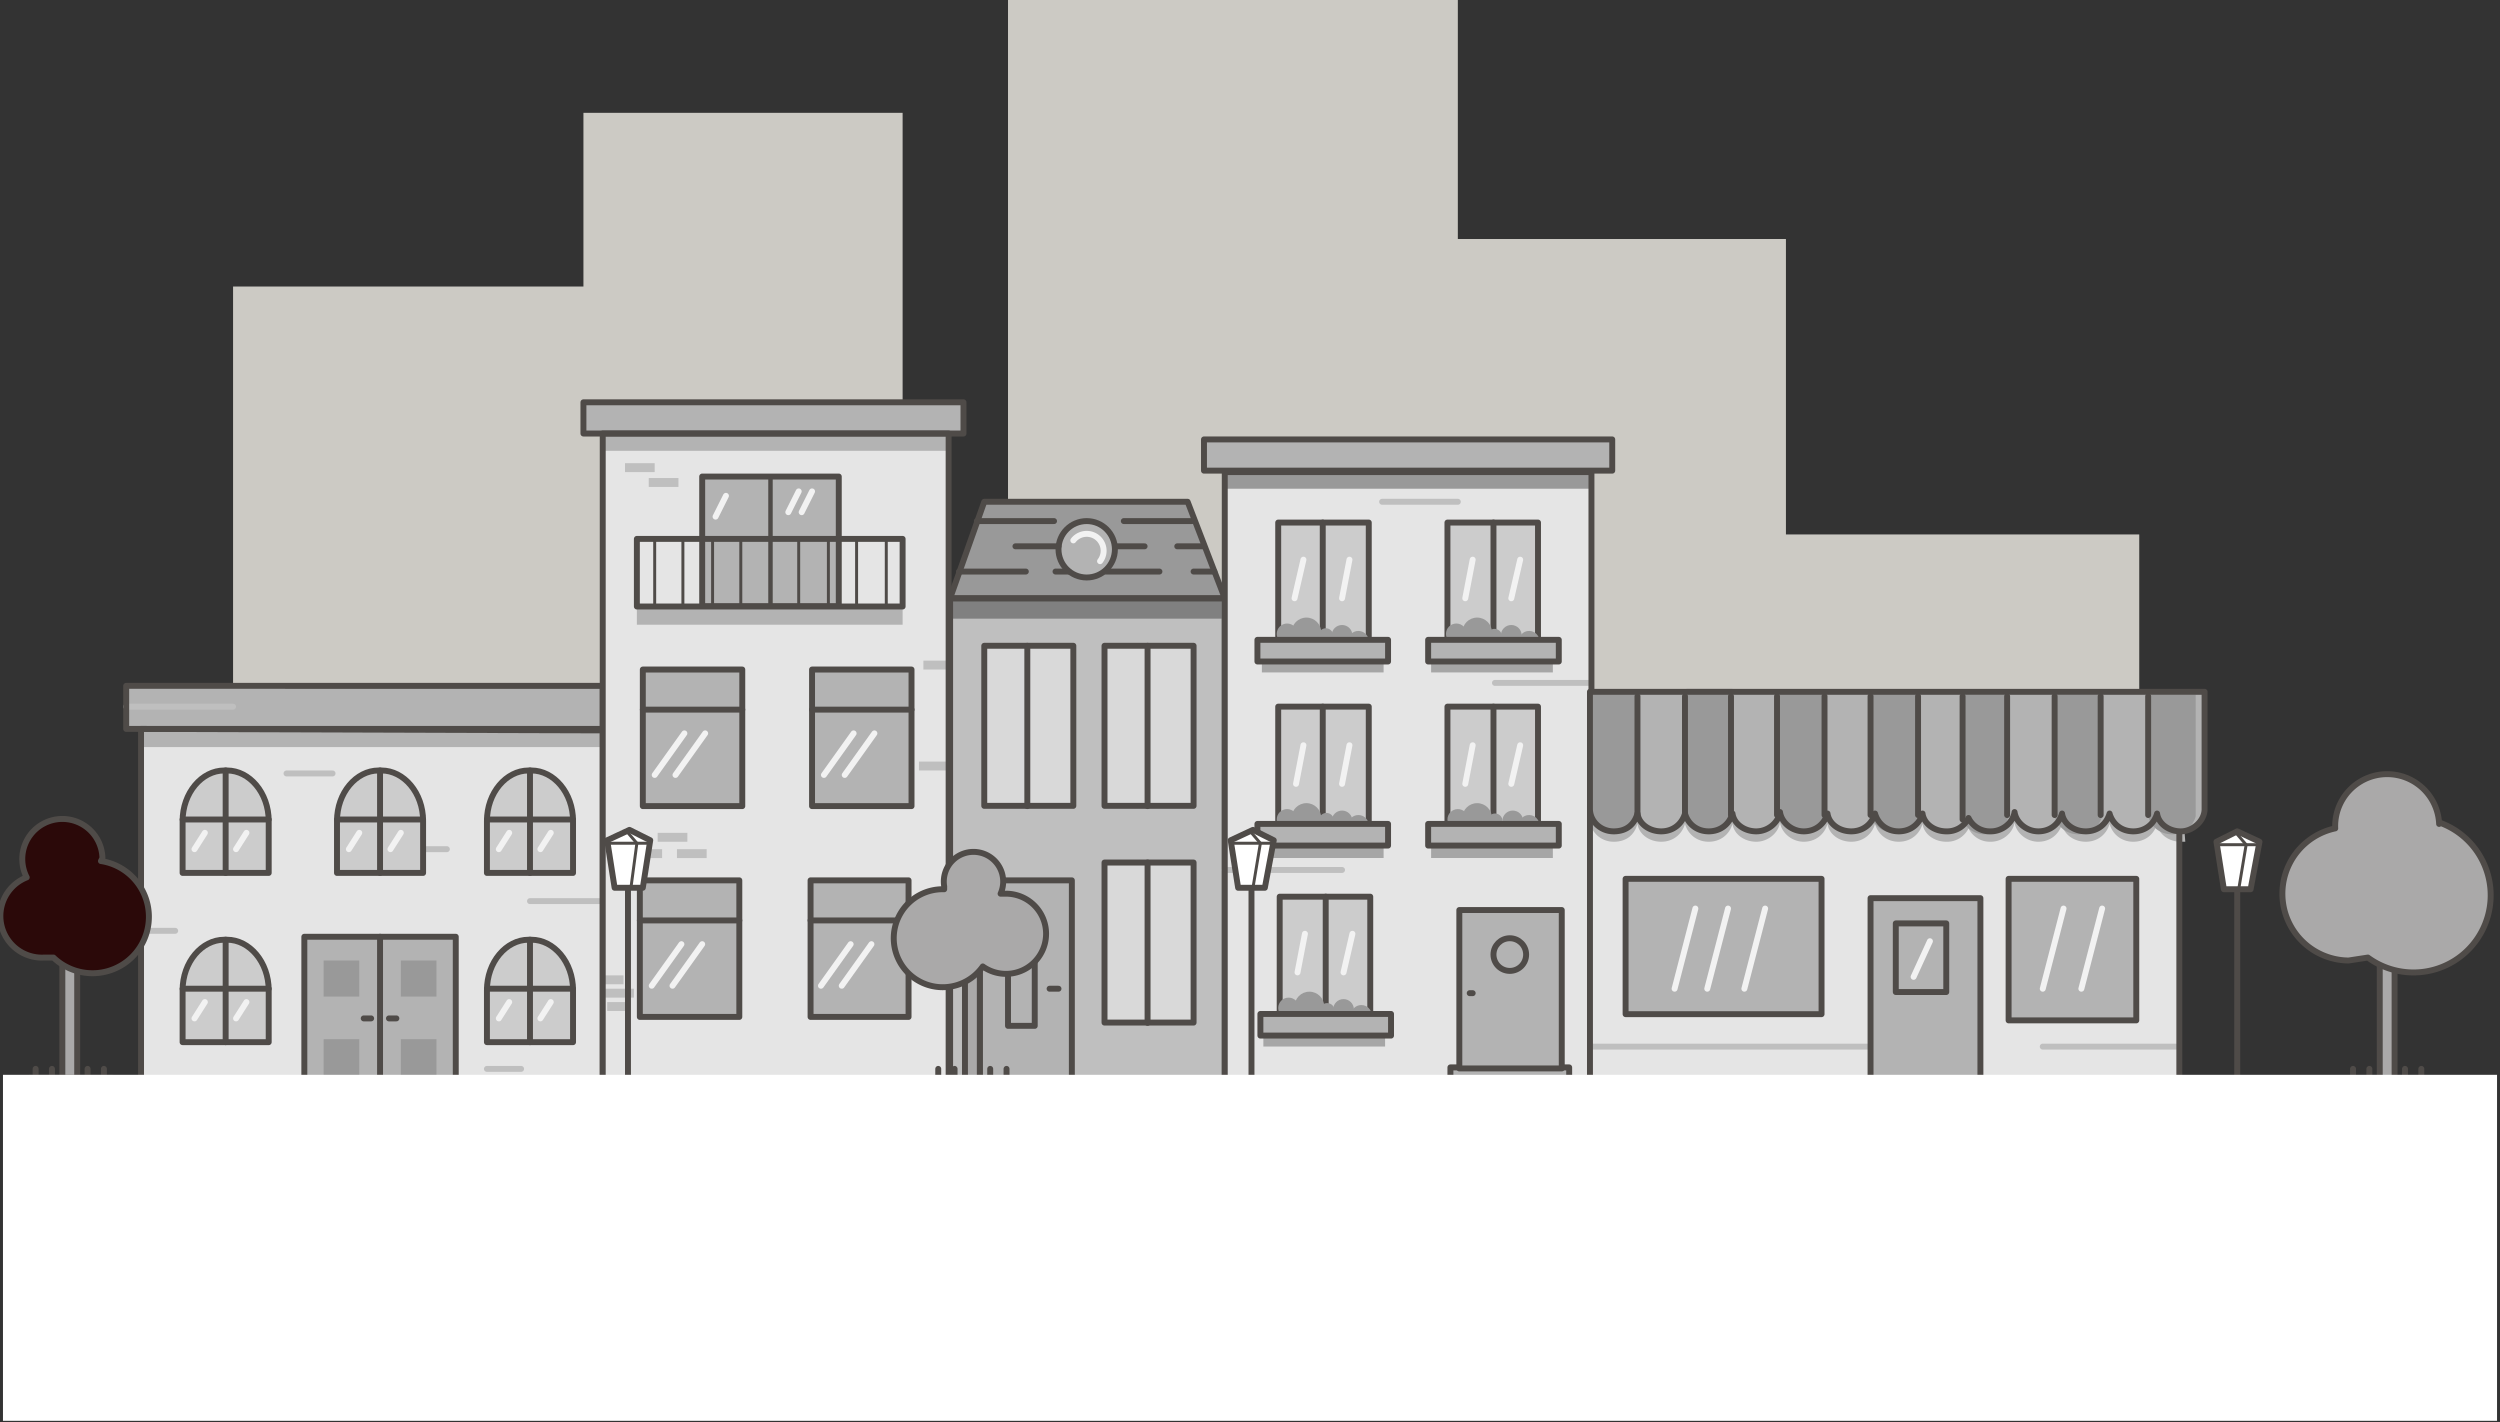 <svg xmlns="http://www.w3.org/2000/svg" viewBox="0 0 1684 958"><rect x="0" y="0" width="1684" height="958" fill="#333333" stroke="none"/><defs><style>.a{isolation:isolate;}.b{fill:#cccac4;}.c,.g,.i,.m,.t{fill:none;}.c,.f,.h,.k,.l,.o,.r,.s,.t,.u,.v{stroke:#4f4b48;}.c,.f,.g,.h,.i,.k,.l,.o,.s,.t,.u,.v{stroke-linecap:round;stroke-linejoin:round;}.c,.f,.g,.h,.i,.o,.r,.s,.u,.v{stroke-width:4px;}.d,.f{fill:#b3b3b3;}.e,.k,.l,.r{fill:#e5e5e5;}.g,.m{stroke:#bfbfbf;}.h{fill:#ccc;}.i{stroke:#f2f2f2;}.j{fill:#999;}.k{stroke-width:3px;}.l,.t{stroke-width:2px;}.m,.r{stroke-miterlimit:10;}.m{stroke-width:6px;}.n{fill:#bfbfbf;}.o{fill:#d9d9d9;}.p{fill:gray;}.q{fill:#a6a6a6;}.s,.w{fill:#fff;}.u{fill:#aaa9a9;}.v{fill:#2b0909;}.w{mix-blend-mode:color;}</style></defs><title>Ресурс 4</title><g class="a"><rect class="b" x="679" width="303" height="740.26"/><rect class="b" x="900" y="161" width="303" height="579.34"/><rect class="b" x="1138" y="360" width="303" height="380.65"/><rect class="b" x="157" y="193" width="303" height="547.39"/><rect class="b" x="393" y="76" width="215" height="664.7"/><line class="c" x1="39" y1="740" x2="1615" y2="740"/><path class="d" d="M406,491H85q0-7,0-15t0-14H406Z"/><polygon class="e" points="406 740 95 739 95 491 406 492 406 740"/><rect class="d" x="95" y="491" width="311" height="12.23"/><rect class="f" x="205" y="631" width="102" height="108.67"/><line class="c" x1="256" y1="631" x2="256" y2="740"/><line class="c" x1="267" y1="686" x2="262" y2="686"/><line class="c" x1="250" y1="686" x2="245" y2="686"/><path class="f" d="M157,476"/><path class="f" d="M150,475"/><line class="g" x1="95" y1="627" x2="118" y2="627"/><line class="g" x1="328" y1="720" x2="351" y2="720"/><line class="g" x1="407" y1="607" x2="357" y2="607"/><line class="g" x1="285" y1="572" x2="301" y2="572"/><line class="g" x1="193" y1="521" x2="224" y2="521"/><line class="g" x1="85" y1="476" x2="157" y2="476"/><polygon class="c" points="406 740 95 739 95 491 406 492 406 740"/><path class="c" d="M406,491H85q0-7,0-15t0-14H406Z"/><path class="h" d="M123,702V667c0-19,13-34,28-34h2c15,0,28,15,28,34v35H123Z"/><line class="f" x1="152" y1="633" x2="152" y2="702"/><line class="f" x1="123" y1="666" x2="181" y2="666"/><line class="i" x1="131" y1="686" x2="138" y2="675"/><line class="i" x1="159" y1="686" x2="166" y2="675"/><path class="h" d="M328,702V667c0-19,13-34,28-34h2c15,0,28,15,28,34v35H328Z"/><line class="f" x1="357" y1="633" x2="357" y2="702"/><line class="f" x1="328" y1="666" x2="386" y2="666"/><line class="i" x1="336" y1="686" x2="343" y2="675"/><line class="i" x1="364" y1="686" x2="371" y2="675"/><path class="h" d="M123,588V553c0-19,13-34,28-34h2c15,0,28,15,28,34v35H123Z"/><line class="f" x1="152" y1="519" x2="152" y2="588"/><line class="f" x1="123" y1="552" x2="181" y2="552"/><line class="i" x1="131" y1="572" x2="138" y2="561"/><line class="i" x1="159" y1="572" x2="166" y2="561"/><path class="h" d="M328,588V553c0-19,13-34,28-34h2c15,0,28,15,28,34v35H328Z"/><line class="f" x1="357" y1="519" x2="357" y2="588"/><line class="f" x1="328" y1="552" x2="386" y2="552"/><line class="i" x1="336" y1="572" x2="343" y2="561"/><line class="i" x1="364" y1="572" x2="371" y2="561"/><path class="h" d="M227,588V553c0-19,13-34,28-34h2c15,0,28,15,28,34v35H227Z"/><line class="f" x1="256" y1="519" x2="256" y2="588"/><line class="f" x1="227" y1="552" x2="285" y2="552"/><line class="i" x1="235" y1="572" x2="242" y2="561"/><line class="i" x1="263" y1="572" x2="270" y2="561"/><rect class="j" x="218" y="647" width="24" height="24.3"/><rect class="j" x="270" y="647" width="24" height="24.3"/><rect class="j" x="218" y="700" width="24" height="24.3"/><rect class="j" x="270" y="700" width="24" height="24.3"/><rect class="e" x="406" y="292" width="233" height="447.97"/><polygon class="f" points="498 685 431 685 431 620 431 593 498 593 498 620 498 685"/><line class="f" x1="431" y1="620" x2="498" y2="620"/><path class="i" d="M459,636l-20,28"/><path class="i" d="M473,636l-20,28"/><polygon class="f" points="612 685 546 685 546 620 546 593 612 593 612 620 612 685"/><line class="f" x1="546" y1="620" x2="612" y2="620"/><path class="i" d="M573,636l-20,28"/><path class="i" d="M587,636l-20,28"/><polygon class="f" points="500 543 433 543 433 478 433 451 500 451 500 478 500 543"/><line class="f" x1="433" y1="478" x2="500" y2="478"/><path class="i" d="M461,494l-20,28"/><path class="i" d="M475,494l-20,28"/><polygon class="f" points="614 543 547 543 547 478 547 451 614 451 614 478 614 543"/><line class="f" x1="547" y1="478" x2="614" y2="478"/><path class="i" d="M575,494l-20,28"/><path class="i" d="M589,494l-20,28"/><rect class="f" x="473" y="321" width="92" height="87.36"/><line class="k" x1="519" y1="321" x2="519" y2="408"/><line class="l" x1="441" y1="363" x2="441" y2="408"/><line class="l" x1="460" y1="363" x2="460" y2="408"/><line class="l" x1="480" y1="363" x2="480" y2="408"/><line class="l" x1="499" y1="363" x2="499" y2="408"/><line class="l" x1="519" y1="363" x2="519" y2="408"/><line class="l" x1="538" y1="363" x2="538" y2="408"/><line class="l" x1="558" y1="363" x2="558" y2="408"/><line class="l" x1="577" y1="363" x2="577" y2="408"/><line class="l" x1="597" y1="363" x2="597" y2="408"/><rect class="d" x="429" y="408" width="179" height="12.81"/><rect class="c" x="429" y="363" width="179" height="45.54"/><rect class="d" x="406" y="292" width="234" height="11.67"/><rect class="f" x="393" y="271" width="256" height="21.03"/><path class="i" d="M489,334l-7,14"/><path class="i" d="M538,331l-7,14"/><path class="i" d="M547,331l-7,14"/><line class="m" x1="426" y1="575" x2="446" y2="575"/><line class="m" x1="407" y1="669" x2="427" y2="669"/><line class="m" x1="409" y1="678" x2="422" y2="678"/><line class="m" x1="406" y1="660" x2="420" y2="660"/><line class="m" x1="456" y1="575" x2="476" y2="575"/><line class="m" x1="617" y1="639" x2="637" y2="639"/><line class="m" x1="619" y1="516" x2="639" y2="516"/><line class="m" x1="622" y1="448" x2="642" y2="448"/><line class="m" x1="623" y1="649" x2="637" y2="649"/><line class="m" x1="443" y1="564" x2="463" y2="564"/><line class="m" x1="437" y1="325" x2="457" y2="325"/><line class="m" x1="421" y1="315" x2="441" y2="315"/><rect class="c" x="406" y="292" width="233" height="447.97"/><polygon class="j" points="825 403 640 403 663 338 800 338 825 403"/><rect class="n" x="640" y="403" width="185" height="337.35"/><rect class="o" x="744" y="581" width="60" height="107.82"/><line class="o" x1="773" y1="581" x2="773" y2="689"/><rect class="o" x="663" y="435" width="60" height="107.82"/><line class="o" x1="692" y1="435" x2="692" y2="543"/><rect class="o" x="744" y="435" width="60" height="107.82"/><line class="o" x1="773" y1="435" x2="773" y2="543"/><rect class="f" x="660" y="593" width="62" height="146.77"/><circle class="f" cx="732" cy="370" r="19"/><path class="i" d="M723,364a11,11,0,1,1,18,14"/><rect class="f" x="679" y="620" width="18" height="71.02"/><line class="f" x1="707" y1="666" x2="713" y2="666"/><rect class="p" x="640" y="403" width="183" height="13.73"/><rect class="c" x="640" y="403" width="185" height="337.35"/><polygon class="c" points="825 403 640 403 663 338 800 338 825 403"/><line class="c" x1="757" y1="351" x2="803" y2="351"/><line class="c" x1="658" y1="351" x2="710" y2="351"/><line class="c" x1="793" y1="368" x2="810" y2="368"/><line class="c" x1="751" y1="368" x2="771" y2="368"/><line class="c" x1="684" y1="368" x2="713" y2="368"/><line class="c" x1="804" y1="385" x2="818" y2="385"/><line class="c" x1="745" y1="385" x2="781" y2="385"/><line class="c" x1="711" y1="385" x2="720" y2="385"/><line class="c" x1="646" y1="385" x2="691" y2="385"/><rect class="e" x="825" y="318" width="247" height="422.37"/><rect class="h" x="861" y="352" width="61" height="93.47"/><line class="h" x1="891" y1="352" x2="891" y2="445"/><line class="i" x1="878" y1="377" x2="872" y2="403"/><line class="i" x1="909" y1="377" x2="904" y2="403"/><rect class="q" x="850" y="445" width="82" height="7.95"/><circle class="j" cx="867" cy="427" r="7"/><circle class="j" cx="880" cy="426" r="10"/><circle class="j" cx="893" cy="428" r="5" transform="translate(-41 757) rotate(-45)"/><circle class="j" cx="904" cy="428" r="7"/><circle class="j" cx="915" cy="432" r="7"/><rect class="f" x="847" y="431" width="88" height="14.58"/><rect class="h" x="975" y="352" width="61" height="93.47"/><line class="h" x1="1006" y1="352" x2="1006" y2="445"/><line class="i" x1="992" y1="377" x2="987" y2="403"/><line class="i" x1="1024" y1="377" x2="1018" y2="403"/><rect class="q" x="964" y="445" width="82" height="7.95"/><circle class="j" cx="981" cy="427" r="7"/><circle class="j" cx="995" cy="426" r="10"/><circle class="j" cx="1007" cy="428" r="5" transform="translate(-8 838) rotate(-45)"/><circle class="j" cx="1018" cy="428" r="7"/><circle class="j" cx="1030" cy="432" r="7"/><rect class="f" x="962" y="431" width="88" height="14.58"/><rect class="h" x="861" y="476" width="61" height="93.47"/><line class="h" x1="891" y1="476" x2="891" y2="570"/><line class="i" x1="878" y1="502" x2="873" y2="528"/><line class="i" x1="909" y1="502" x2="904" y2="528"/><rect class="q" x="850" y="570" width="82" height="7.95"/><circle class="j" cx="867" cy="552" r="7"/><circle class="j" cx="880" cy="551" r="10"/><circle class="j" cx="893" cy="553" r="5" transform="translate(-129 793) rotate(-45)"/><circle class="j" cx="904" cy="553" r="7"/><circle class="j" cx="915" cy="556" r="7"/><rect class="f" x="847" y="555" width="88" height="14.58"/><rect class="h" x="862" y="604" width="61" height="93.47"/><line class="h" x1="893" y1="604" x2="893" y2="697"/><line class="i" x1="879" y1="629" x2="874" y2="655"/><line class="i" x1="911" y1="629" x2="905" y2="655"/><rect class="q" x="851" y="697" width="82" height="7.95"/><circle class="j" cx="868" cy="679" r="7"/><circle class="j" cx="882" cy="678" r="10"/><circle class="j" cx="894" cy="680" r="5" transform="translate(-219 832) rotate(-45)"/><circle class="j" cx="905" cy="680" r="7"/><circle class="j" cx="917" cy="684" r="7"/><rect class="f" x="849" y="683" width="88" height="14.58"/><rect class="h" x="975" y="476" width="61" height="93.47"/><line class="h" x1="1006" y1="476" x2="1006" y2="570"/><line class="i" x1="992" y1="502" x2="987" y2="528"/><line class="i" x1="1024" y1="502" x2="1018" y2="528"/><rect class="q" x="964" y="570" width="82" height="7.95"/><circle class="j" cx="982" cy="552" r="7"/><circle class="j" cx="995" cy="551" r="10"/><circle class="j" cx="1007" cy="553" r="5" transform="translate(-96 874) rotate(-45)"/><circle class="j" cx="1019" cy="553" r="7"/><circle class="j" cx="1030" cy="556" r="7"/><rect class="f" x="962" y="555" width="88" height="14.58"/><rect class="f" x="973" y="730" width="90" height="10.66"/><rect class="f" x="977" y="719" width="80" height="10.27"/><rect class="f" x="983" y="613" width="69" height="106.71"/><circle class="f" cx="1017" cy="643" r="11"/><line class="f" x1="990" y1="669" x2="992" y2="669"/><rect class="f" x="811" y="296" width="275" height="21.03"/><rect class="j" x="825" y="318" width="247" height="11.2"/><line class="g" x1="825" y1="586" x2="904" y2="586"/><line class="g" x1="1071" y1="460" x2="1007" y2="460"/><rect class="c" x="825" y="318" width="247" height="422.37"/><line class="g" x1="931" y1="338" x2="982" y2="338"/><rect class="e" x="1071" y="543" width="397" height="197.53"/><rect class="f" x="1095" y="592" width="132" height="91.13"/><rect class="f" x="1353" y="592" width="86" height="95.33"/><path class="d" d="M1465,473H1071v79c0,8,7,15,16,15s14-5,16-12c1,7,8,12,16,12s14-5,16-12c2,7,8,12,16,12s14-5,16-12c1,7,8,12,16,12s15-6,16-13c1,7,8,13,16,13s14-5,16-12c1,7,8,12,16,12s14-5,16-12c2,7,8,12,16,12s14-5,16-12c1,7,8,12,16,12a16,16,0,0,0,15-9,16,16,0,0,0,15,9c8,0,15-6,16-13,1,7,8,13,16,13s14-5,16-12c1,7,8,12,16,12s14-5,16-12c2,7,8,12,16,12s14-5,16-12c1,7,8,12,16,12h3Z"/><line class="i" x1="1142" y1="612" x2="1128" y2="666"/><line class="i" x1="1164" y1="612" x2="1150" y2="666"/><line class="i" x1="1189" y1="612" x2="1175" y2="666"/><line class="i" x1="1390" y1="612" x2="1376" y2="666"/><line class="i" x1="1416" y1="612" x2="1402" y2="666"/><line class="g" x1="1071" y1="705" x2="1260" y2="705"/><line class="g" x1="1376" y1="705" x2="1467" y2="705"/><rect class="c" x="1071" y="543" width="397" height="197.53"/><rect class="f" x="1260" y="605" width="74" height="135.54"/><path class="d" d="M1071,466v79c0,8,7,15,16,15s14-5,16-12c1,7,8,12,16,12s14-5,16-12c2,7,8,12,16,12s14-5,16-12c1,7,8,12,16,12s15-6,16-13c1,7,8,13,16,13s14-5,16-12c1,7,8,12,16,12s14-5,16-12c2,7,8,12,16,12s14-5,16-12c1,7,8,12,16,12a16,16,0,0,0,15-9,16,16,0,0,0,15,9c8,0,15-6,16-13,1,7,8,13,16,13s14-5,16-12c1,7,8,12,16,12s14-5,16-12c2,7,8,12,16,12s14-5,16-12c1,7,8,12,16,12s16-7,16-15V466Z"/><path class="j" d="M1260,549c2,7,8,12,16,12s14-5,16-12h0V466h-31v83Z"/><path class="j" d="M1197,549c2,7,8,12,16,12s14-5,16-12h0V466h-31v83Z"/><path class="j" d="M1135,547c2,7,8,12,16,12s14-5,16-12h0V464h-31v83Z"/><path class="j" d="M1072,547c2,7,8,12,16,12s14-5,16-12h0V465h-31v83Z"/><path class="j" d="M1321,550c2,7,8,12,16,12s14-5,16-12h0V468h-31v83Z"/><path class="j" d="M1384,550c2,7,8,12,16,12s14-5,16-12h0V468h-31v83Z"/><path class="j" d="M1447,550c2,7,8,12,16,12s14-5,16-12h0V468h-31v83Z"/><rect class="f" x="1277" y="622" width="34" height="46.22"/><line class="i" x1="1300" y1="634" x2="1289" y2="658"/><line class="f" x1="1103" y1="469" x2="1103" y2="549"/><line class="f" x1="1135" y1="469" x2="1135" y2="549"/><line class="f" x1="1166" y1="469" x2="1166" y2="549"/><line class="f" x1="1197" y1="469" x2="1197" y2="549"/><line class="f" x1="1229" y1="469" x2="1229" y2="549"/><line class="f" x1="1260" y1="469" x2="1260" y2="549"/><line class="f" x1="1292" y1="469" x2="1292" y2="549"/><line class="f" x1="1322" y1="469" x2="1322" y2="552"/><line class="f" x1="1352" y1="469" x2="1352" y2="549"/><line class="f" x1="1384" y1="469" x2="1384" y2="549"/><line class="f" x1="1415" y1="469" x2="1415" y2="549"/><line class="f" x1="1447" y1="469" x2="1447" y2="549"/><path class="c" d="M1071,466v79c0,8,7,15,16,15s14-5,16-12c1,7,8,12,16,12s14-5,16-12c2,7,8,12,16,12s14-5,16-12c1,7,8,12,16,12s15-6,16-13c1,7,8,13,16,13s14-5,16-12c1,7,8,12,16,12s14-5,16-12c2,7,8,12,16,12s14-5,16-12c1,7,8,12,16,12a16,16,0,0,0,15-9,16,16,0,0,0,15,9c8,0,15-6,16-13,1,7,8,13,16,13s14-5,16-12c1,7,8,12,16,12s14-5,16-12c2,7,8,12,16,12s14-5,16-12c1,7,8,12,16,12s16-7,16-15V466Z"/><path class="r" d="M1496,739c0-5,5-9,10-9s10,4,10,9"/><line class="c" x1="1507" y1="728" x2="1507" y2="601"/><polygon class="s" points="1516 599 1498 599 1493 567 1507 560 1522 567 1516 599"/><line class="t" x1="1493" y1="569" x2="1522" y2="569"/><polyline class="t" points="1508 599 1513 569 1507 562"/><path class="r" d="M833,738c0-5,5-9,10-9s10,4,10,9"/><line class="c" x1="843" y1="727" x2="843" y2="600"/><polygon class="s" points="852 598 834 598 829 566 844 559 858 566 852 598"/><line class="t" x1="829" y1="568" x2="858" y2="568"/><polyline class="t" points="844 598 849 568 843 561"/><path class="r" d="M413,738c0-5,5-9,10-9s10,4,10,9"/><line class="c" x1="423" y1="727" x2="423" y2="600"/><polygon class="s" points="433 598 414 598 409 566 424 559 438 566 433 598"/><line class="t" x1="409" y1="568" x2="438" y2="568"/><polyline class="t" points="425 598 429 568 423 561"/><rect class="u" x="1603" y="641" width="10" height="98.77"/><path class="u" d="M1643,555a35,35,0,0,0-70,3h0a45,45,0,0,0,9,89l13-2a52,52,0,1,0,48-91Z"/><line class="u" x1="1578" y1="740" x2="1643" y2="740"/><line class="u" x1="1581" y1="727" x2="1637" y2="727"/><line class="u" x1="1585" y1="720" x2="1585" y2="740"/><line class="u" x1="1596" y1="720" x2="1596" y2="740"/><line class="u" x1="1620" y1="720" x2="1620" y2="740"/><line class="u" x1="1631" y1="720" x2="1631" y2="740"/><rect class="u" x="650" y="641" width="10" height="98.77"/><line class="u" x1="625" y1="740" x2="690" y2="740"/><line class="u" x1="628" y1="727" x2="684" y2="727"/><line class="u" x1="632" y1="720" x2="632" y2="740"/><line class="u" x1="643" y1="720" x2="643" y2="740"/><line class="u" x1="667" y1="720" x2="667" y2="740"/><line class="u" x1="678" y1="720" x2="678" y2="740"/><path class="u" d="M677,602h-3a20,20,0,1,0-38-5v2h0a33,33,0,1,0,26,52,27,27,0,1,0,15-49Z"/><rect class="u" x="42" y="641" width="10" height="98.77"/><line class="u" x1="17" y1="740" x2="82" y2="740"/><line class="u" x1="20" y1="726" x2="76" y2="726"/><line class="u" x1="24" y1="720" x2="24" y2="740"/><line class="u" x1="35" y1="720" x2="35" y2="740"/><line class="u" x1="59" y1="720" x2="59" y2="740"/><line class="u" x1="70" y1="720" x2="70" y2="740"/><path class="v" d="M69,578h0a27,27,0,1,0-51,13,28,28,0,0,0,12,54h6a38,38,0,1,0,32-65Z"/><rect class="w" x="2" y="724" width="1680" height="233.06"/></g></svg>